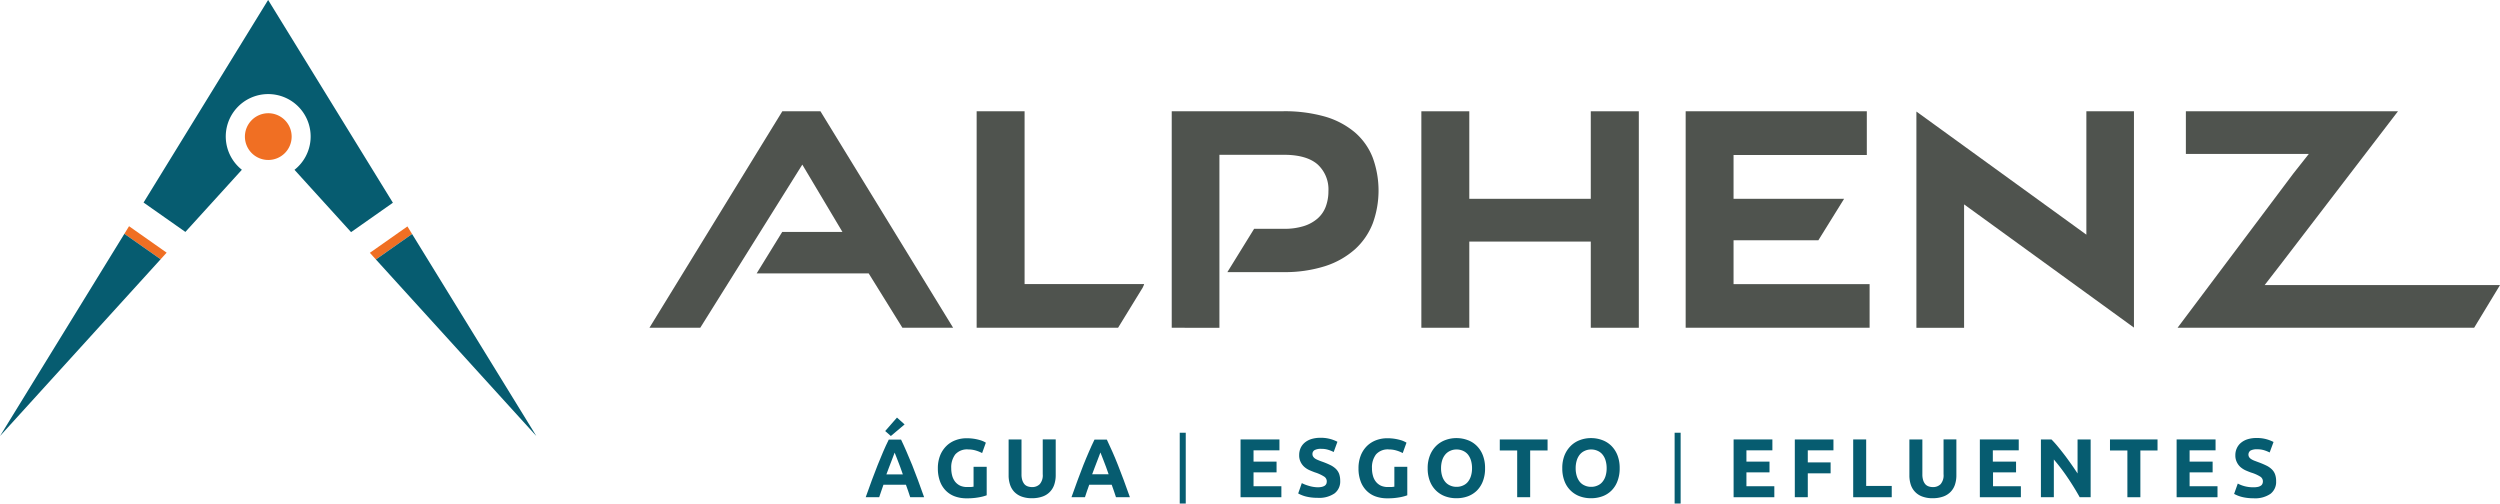<svg id="Layer_1" data-name="Layer 1" xmlns="http://www.w3.org/2000/svg" viewBox="0 0 502.74 101.26"><defs><style>.cls-1,.cls-2{fill:#f06f23;}.cls-1{fill-rule:evenodd;}.cls-3{fill:#065c70;}.cls-4{fill:#4f534e;}</style></defs><title>logo_alphenz_horizontal</title><g id="logo_horizontal_-_cor" data-name="logo horizontal - cor"><path class="cls-1" d="M223.51,269.78a4.7,4.7,0,1,1-4.68,4.7,4.71,4.71,0,0,1,4.68-4.7Z" transform="translate(-169.58 -247.01)"/><polygon class="cls-2" points="25.01 47.02 32.3 52.14 33.51 50.81 25.95 45.49 25.01 47.02"/><polygon class="cls-2" points="82.87 47.06 81.93 45.53 74.38 50.84 75.59 52.18 82.87 47.06"/><polygon class="cls-3" points="0 87.69 32.3 52.14 25.01 47.02 0 87.69"/><polygon class="cls-3" points="107.86 87.69 82.87 47.06 75.59 52.18 107.86 87.69"/><path class="cls-3" d="M223.5,247l-25.05,40.74,8.41,5.91,11.36-12.5a8.53,8.53,0,0,1,5.15-15.22h.14a8.53,8.53,0,0,1,5.29,15.23l11.38,12.53,8.41-5.91Z" transform="translate(-169.58 -247.01)"/><polygon class="cls-4" points="429.13 65.88 394.97 41.1 394.97 65.92 385.38 65.92 385.38 22.43 419.56 47.19 419.56 22.37 429.13 22.37 429.13 65.88"/><polygon class="cls-4" points="181.47 65.91 174.69 54.98 152.16 54.98 157.3 46.64 169.41 46.64 161.34 33.1 140.82 65.91 130.6 65.91 157.32 22.38 164.99 22.38 191.67 65.91 181.47 65.91"/><path class="cls-4" d="M405.21,312.92V269.38h22.4a29.71,29.71,0,0,1,8.43,1.08,16.45,16.45,0,0,1,6,3.17,12.84,12.84,0,0,1,3.6,5.11,19.3,19.3,0,0,1,0,13.18,13.75,13.75,0,0,1-3.56,5.2,16.73,16.73,0,0,1-6,3.4,26.66,26.66,0,0,1-8.44,1.21H416.4l5.38-8.71h6a12.8,12.8,0,0,0,4-.55,7.74,7.74,0,0,0,2.76-1.52,5.94,5.94,0,0,0,1.63-2.35,8.79,8.79,0,0,0,.55-3.15,6.79,6.79,0,0,0-2.17-5.37c-1.47-1.29-3.74-1.94-6.75-1.94h-13v34.79Z" transform="translate(-169.58 -247.01)"/><polygon class="cls-4" points="319.9 22.38 319.9 39.98 295.47 39.98 295.47 22.38 285.83 22.38 285.83 65.91 295.47 65.91 295.47 48.58 319.9 48.58 319.9 65.91 329.56 65.91 329.56 22.38 319.9 22.38"/><polygon class="cls-4" points="348.61 57.14 348.61 48.31 365.67 48.31 370.84 39.98 348.61 39.98 348.61 31.17 375.41 31.17 375.41 22.38 338.98 22.38 338.98 65.91 375.97 65.91 375.97 57.14 348.61 57.14"/><polygon class="cls-4" points="437.9 65.91 497.54 65.91 502.74 57.33 455.41 57.33 458.66 53.13 482.22 22.38 439.57 22.38 439.57 30.96 464.29 30.96 461.2 34.87 437.9 65.91"/><polygon class="cls-4" points="229.79 57.84 230.06 57.24 230.06 57.12 206.04 57.12 206.04 22.38 196.4 22.38 196.4 65.91 224.84 65.91 229.79 57.84"/><path class="cls-3" d="M352.62,347l-.41-1.24-.45-1.27h-4.52c-.15.42-.3.85-.44,1.27s-.29.84-.42,1.24h-2.71c.44-1.25.85-2.4,1.25-3.46s.77-2.06,1.15-3,.74-1.82,1.1-2.66.74-1.67,1.14-2.47h2.47c.38.8.76,1.62,1.12,2.47s.75,1.73,1.12,2.66.76,1.94,1.15,3,.81,2.21,1.25,3.46Zm-1.13-14.64-2.76,2.33-1.14-1,2.37-2.71Zm-2,5.67c-.06.17-.15.4-.26.69l-.38,1c-.14.38-.3.79-.48,1.25s-.36.94-.54,1.44h3.31c-.17-.51-.35-1-.51-1.44s-.33-.88-.48-1.26-.28-.72-.39-1Z" transform="translate(-169.58 -247.01)"/><path class="cls-3" d="M364.32,337.39a3.17,3.17,0,0,0-2.64,1,4.29,4.29,0,0,0-.81,2.77,5.69,5.69,0,0,0,.2,1.54,3.47,3.47,0,0,0,.6,1.2,2.89,2.89,0,0,0,1,.78,3.4,3.4,0,0,0,1.4.27h.75l.54-.07v-4H368v5.73a8.74,8.74,0,0,1-1.51.4,13.13,13.13,0,0,1-2.56.21,6.79,6.79,0,0,1-2.36-.4,4.9,4.9,0,0,1-1.82-1.18,5.15,5.15,0,0,1-1.16-1.89,7.45,7.45,0,0,1-.41-2.55,6.91,6.91,0,0,1,.45-2.58,5.59,5.59,0,0,1,1.24-1.9,5.19,5.19,0,0,1,1.85-1.18,6.29,6.29,0,0,1,2.26-.4,9.63,9.63,0,0,1,1.49.11,9.78,9.78,0,0,1,1.13.25,5,5,0,0,1,.79.29,4.63,4.63,0,0,1,.44.24l-.75,2.09a7,7,0,0,0-1.23-.5A5.2,5.2,0,0,0,364.32,337.39Z" transform="translate(-169.58 -247.01)"/><path class="cls-3" d="M377.11,347.2a5.87,5.87,0,0,1-2.11-.34,3.94,3.94,0,0,1-1.46-.95,3.8,3.8,0,0,1-.85-1.46,5.76,5.76,0,0,1-.28-1.86v-7.21H375v7a3.83,3.83,0,0,0,.16,1.2,2.43,2.43,0,0,0,.43.8,1.57,1.57,0,0,0,.67.44,2.69,2.69,0,0,0,.87.14,2.1,2.1,0,0,0,1.54-.59,2.71,2.71,0,0,0,.6-2v-7h2.61v7.21a5.87,5.87,0,0,1-.29,1.87,3.76,3.76,0,0,1-2.36,2.41A6.21,6.21,0,0,1,377.11,347.2Z" transform="translate(-169.58 -247.01)"/><path class="cls-3" d="M394,347c-.13-.4-.26-.82-.41-1.24l-.45-1.27h-4.52l-.45,1.27-.41,1.24h-2.71c.44-1.25.85-2.4,1.25-3.46s.77-2.06,1.14-3,.75-1.82,1.11-2.66.74-1.67,1.13-2.47h2.48c.38.8.75,1.62,1.13,2.47s.74,1.73,1.11,2.66.76,1.94,1.15,3,.81,2.21,1.25,3.46Zm-3.13-9c-.06.17-.15.4-.26.69l-.38,1c-.14.38-.3.79-.48,1.25s-.36.94-.54,1.44h3.31c-.17-.51-.35-1-.51-1.44s-.33-.88-.48-1.26l-.39-1Z" transform="translate(-169.58 -247.01)"/><path class="cls-3" d="M419.05,347V335.38h7.82v2.19h-5.21v2.27h4.63V342h-4.63v2.79h5.6V347Z" transform="translate(-169.58 -247.01)"/><path class="cls-3" d="M434.52,345a3.82,3.82,0,0,0,.91-.09,1.84,1.84,0,0,0,.58-.25,1,1,0,0,0,.3-.38,1.48,1.48,0,0,0,.08-.49,1.13,1.13,0,0,0-.53-.94A7.75,7.75,0,0,0,434,342c-.38-.14-.76-.29-1.14-.46a4.12,4.12,0,0,1-1-.65,3.2,3.2,0,0,1-.74-1,2.94,2.94,0,0,1-.28-1.36,3.39,3.39,0,0,1,.3-1.45,3.13,3.13,0,0,1,.85-1.09,4,4,0,0,1,1.34-.7,6.11,6.11,0,0,1,1.77-.24,7.07,7.07,0,0,1,3.43.8l-.75,2.06a6.75,6.75,0,0,0-1.08-.44,4.56,4.56,0,0,0-1.43-.2,2.63,2.63,0,0,0-1.34.26.88.88,0,0,0-.42.8.9.9,0,0,0,.16.53,1.47,1.47,0,0,0,.42.4,4.24,4.24,0,0,0,.64.31c.24.1.5.2.79.3a15.79,15.79,0,0,1,1.58.66,4.43,4.43,0,0,1,1.11.76,2.89,2.89,0,0,1,.66,1,4.19,4.19,0,0,1,.22,1.42,3,3,0,0,1-1.14,2.52,5.47,5.47,0,0,1-3.43.89,9.74,9.74,0,0,1-1.39-.09,8.89,8.89,0,0,1-1.1-.22,6.18,6.18,0,0,1-.81-.29,5.33,5.33,0,0,1-.58-.28l.73-2.08a6.81,6.81,0,0,0,1.28.51A6.67,6.67,0,0,0,434.52,345Z" transform="translate(-169.58 -247.01)"/><path class="cls-3" d="M448.92,337.39a3.16,3.16,0,0,0-2.63,1,4.29,4.29,0,0,0-.81,2.77,5.32,5.32,0,0,0,.2,1.54,3.3,3.3,0,0,0,.6,1.2,2.85,2.85,0,0,0,1,.78,3.41,3.41,0,0,0,1.41.27h.74l.55-.07v-4h2.6v5.73a8.83,8.83,0,0,1-1.5.4,13.2,13.2,0,0,1-2.56.21,6.85,6.85,0,0,1-2.37-.4,4.86,4.86,0,0,1-1.81-1.18,5.15,5.15,0,0,1-1.16-1.89,7.22,7.22,0,0,1-.41-2.55,6.91,6.91,0,0,1,.45-2.58,5.57,5.57,0,0,1,1.23-1.9,5.37,5.37,0,0,1,1.85-1.18,6.34,6.34,0,0,1,2.27-.4,9.41,9.41,0,0,1,1.48.11,10,10,0,0,1,1.14.25,4.48,4.48,0,0,1,.78.29,4,4,0,0,1,.45.24l-.76,2.09a6.59,6.59,0,0,0-1.22-.5A5.27,5.27,0,0,0,448.92,337.39Z" transform="translate(-169.58 -247.01)"/><path class="cls-3" d="M468.22,341.17a7,7,0,0,1-.44,2.61,5.35,5.35,0,0,1-1.21,1.89,5.12,5.12,0,0,1-1.83,1.15,6.59,6.59,0,0,1-2.29.38,6.39,6.39,0,0,1-2.24-.38,5.16,5.16,0,0,1-1.84-1.15,5.27,5.27,0,0,1-1.24-1.89,7,7,0,0,1-.45-2.61,6.81,6.81,0,0,1,.47-2.62,5.54,5.54,0,0,1,1.26-1.9,5.2,5.2,0,0,1,1.84-1.15,6.25,6.25,0,0,1,2.2-.39,6.39,6.39,0,0,1,2.24.39,5,5,0,0,1,1.84,1.15,5.36,5.36,0,0,1,1.24,1.9A7,7,0,0,1,468.22,341.17Zm-8.85,0a5.19,5.19,0,0,0,.21,1.53,3.39,3.39,0,0,0,.61,1.18,2.54,2.54,0,0,0,1,.76,3,3,0,0,0,1.3.27,3.05,3.05,0,0,0,1.3-.27,2.57,2.57,0,0,0,1-.76,3.55,3.55,0,0,0,.6-1.18,5.19,5.19,0,0,0,.21-1.53,5.33,5.33,0,0,0-.21-1.55,3.6,3.6,0,0,0-.6-1.19,2.67,2.67,0,0,0-1-.76,3.05,3.05,0,0,0-1.3-.27,2.86,2.86,0,0,0-1.3.28,2.66,2.66,0,0,0-1,.77,3.39,3.39,0,0,0-.61,1.18A5.36,5.36,0,0,0,459.37,341.17Z" transform="translate(-169.58 -247.01)"/><path class="cls-3" d="M480.79,335.38v2.22h-3.5V347h-2.61V337.6h-3.5v-2.22Z" transform="translate(-169.58 -247.01)"/><path class="cls-3" d="M495.29,341.17a7,7,0,0,1-.45,2.61,5.21,5.21,0,0,1-1.21,1.89,5,5,0,0,1-1.83,1.15,6.57,6.57,0,0,1-2.28.38,6.39,6.39,0,0,1-2.24-.38,5.08,5.08,0,0,1-1.84-1.15,5.14,5.14,0,0,1-1.24-1.89,7,7,0,0,1-.45-2.61,6.81,6.81,0,0,1,.46-2.62,5.71,5.71,0,0,1,1.27-1.9,5.11,5.11,0,0,1,1.84-1.15,6.21,6.21,0,0,1,2.2-.39,6.39,6.39,0,0,1,2.24.39,5.11,5.11,0,0,1,1.84,1.15,5.5,5.5,0,0,1,1.24,1.9A7,7,0,0,1,495.29,341.17Zm-8.85,0a5.19,5.19,0,0,0,.21,1.53,3.55,3.55,0,0,0,.6,1.18,2.54,2.54,0,0,0,1,.76,3,3,0,0,0,1.31.27,3,3,0,0,0,1.29-.27,2.49,2.49,0,0,0,1-.76,3.39,3.39,0,0,0,.61-1.18,5.19,5.19,0,0,0,.21-1.53,5.33,5.33,0,0,0-.21-1.55,3.44,3.44,0,0,0-.61-1.19,2.59,2.59,0,0,0-1-.76,3,3,0,0,0-1.29-.27,2.9,2.9,0,0,0-1.31.28,2.66,2.66,0,0,0-1,.77,3.55,3.55,0,0,0-.6,1.18A5.36,5.36,0,0,0,486.44,341.17Z" transform="translate(-169.58 -247.01)"/><path class="cls-3" d="M518.2,347V335.38H526v2.19h-5.22v2.27h4.64V342h-4.64v2.79h5.61V347Z" transform="translate(-169.58 -247.01)"/><path class="cls-3" d="M530.51,347V335.38h7.77v2.19h-5.16V340h4.59v2.2h-4.59V347Z" transform="translate(-169.58 -247.01)"/><path class="cls-3" d="M550,344.73V347h-7.75V335.38h2.61v9.35Z" transform="translate(-169.58 -247.01)"/><path class="cls-3" d="M558.25,347.2a5.8,5.8,0,0,1-2.11-.34,3.76,3.76,0,0,1-2.32-2.41,6.06,6.06,0,0,1-.27-1.86v-7.21h2.61v7a3.83,3.83,0,0,0,.16,1.2,2.26,2.26,0,0,0,.43.8,1.57,1.57,0,0,0,.67.44,2.63,2.63,0,0,0,.86.14,2.12,2.12,0,0,0,1.55-.59,2.71,2.71,0,0,0,.59-2v-7H563v7.21a5.87,5.87,0,0,1-.28,1.87,3.77,3.77,0,0,1-.87,1.46,3.86,3.86,0,0,1-1.49.95A6.25,6.25,0,0,1,558.25,347.2Z" transform="translate(-169.58 -247.01)"/><path class="cls-3" d="M567.72,347V335.38h7.82v2.19h-5.21v2.27H575V342h-4.63v2.79h5.6V347Z" transform="translate(-169.58 -247.01)"/><path class="cls-3" d="M587.8,347q-1.11-2-2.42-3.93a39.52,39.52,0,0,0-2.78-3.66V347H580V335.38h2.12c.37.37.78.82,1.22,1.35s.9,1.11,1.37,1.72.92,1.24,1.38,1.89.88,1.28,1.28,1.88v-6.84H590V347Z" transform="translate(-169.58 -247.01)"/><path class="cls-3" d="M603.45,335.38v2.22H600V347h-2.61V337.6h-3.5v-2.22Z" transform="translate(-169.58 -247.01)"/><path class="cls-3" d="M607.29,347V335.38h7.83v2.19H609.9v2.27h4.63V342H609.9v2.79h5.61V347Z" transform="translate(-169.58 -247.01)"/><path class="cls-3" d="M622.76,345a3.91,3.91,0,0,0,.92-.09,1.68,1.68,0,0,0,.57-.25.82.82,0,0,0,.3-.38,1.26,1.26,0,0,0,.09-.49,1.12,1.12,0,0,0-.54-.94,7.56,7.56,0,0,0-1.84-.81c-.38-.14-.76-.29-1.14-.46a4.53,4.53,0,0,1-1-.65,3.17,3.17,0,0,1-.73-1,2.94,2.94,0,0,1-.29-1.36,3.25,3.25,0,0,1,.31-1.45,3,3,0,0,1,.85-1.09,3.88,3.88,0,0,1,1.34-.7,6,6,0,0,1,1.77-.24,7.1,7.1,0,0,1,2,.25,7.55,7.55,0,0,1,1.41.55L626,338a7.6,7.6,0,0,0-1.08-.44,4.65,4.65,0,0,0-1.43-.2,2.65,2.65,0,0,0-1.35.26,1,1,0,0,0-.26,1.33,1.39,1.39,0,0,0,.43.4,3.7,3.7,0,0,0,.63.31l.8.3a16.58,16.58,0,0,1,1.57.66,4.09,4.09,0,0,1,1.11.76,2.64,2.64,0,0,1,.66,1,4,4,0,0,1,.22,1.42,3,3,0,0,1-1.14,2.52,5.47,5.47,0,0,1-3.43.89,9.59,9.59,0,0,1-1.38-.09,8.53,8.53,0,0,1-1.1-.22,6.9,6.9,0,0,1-1.4-.57l.74-2.08a6.3,6.3,0,0,0,1.28.51A6.65,6.65,0,0,0,622.76,345Z" transform="translate(-169.58 -247.01)"/><rect class="cls-3" x="237.24" y="87.02" width="1.21" height="14.24"/><rect class="cls-3" x="336.76" y="87.02" width="1.21" height="14.24"/></g></svg>
